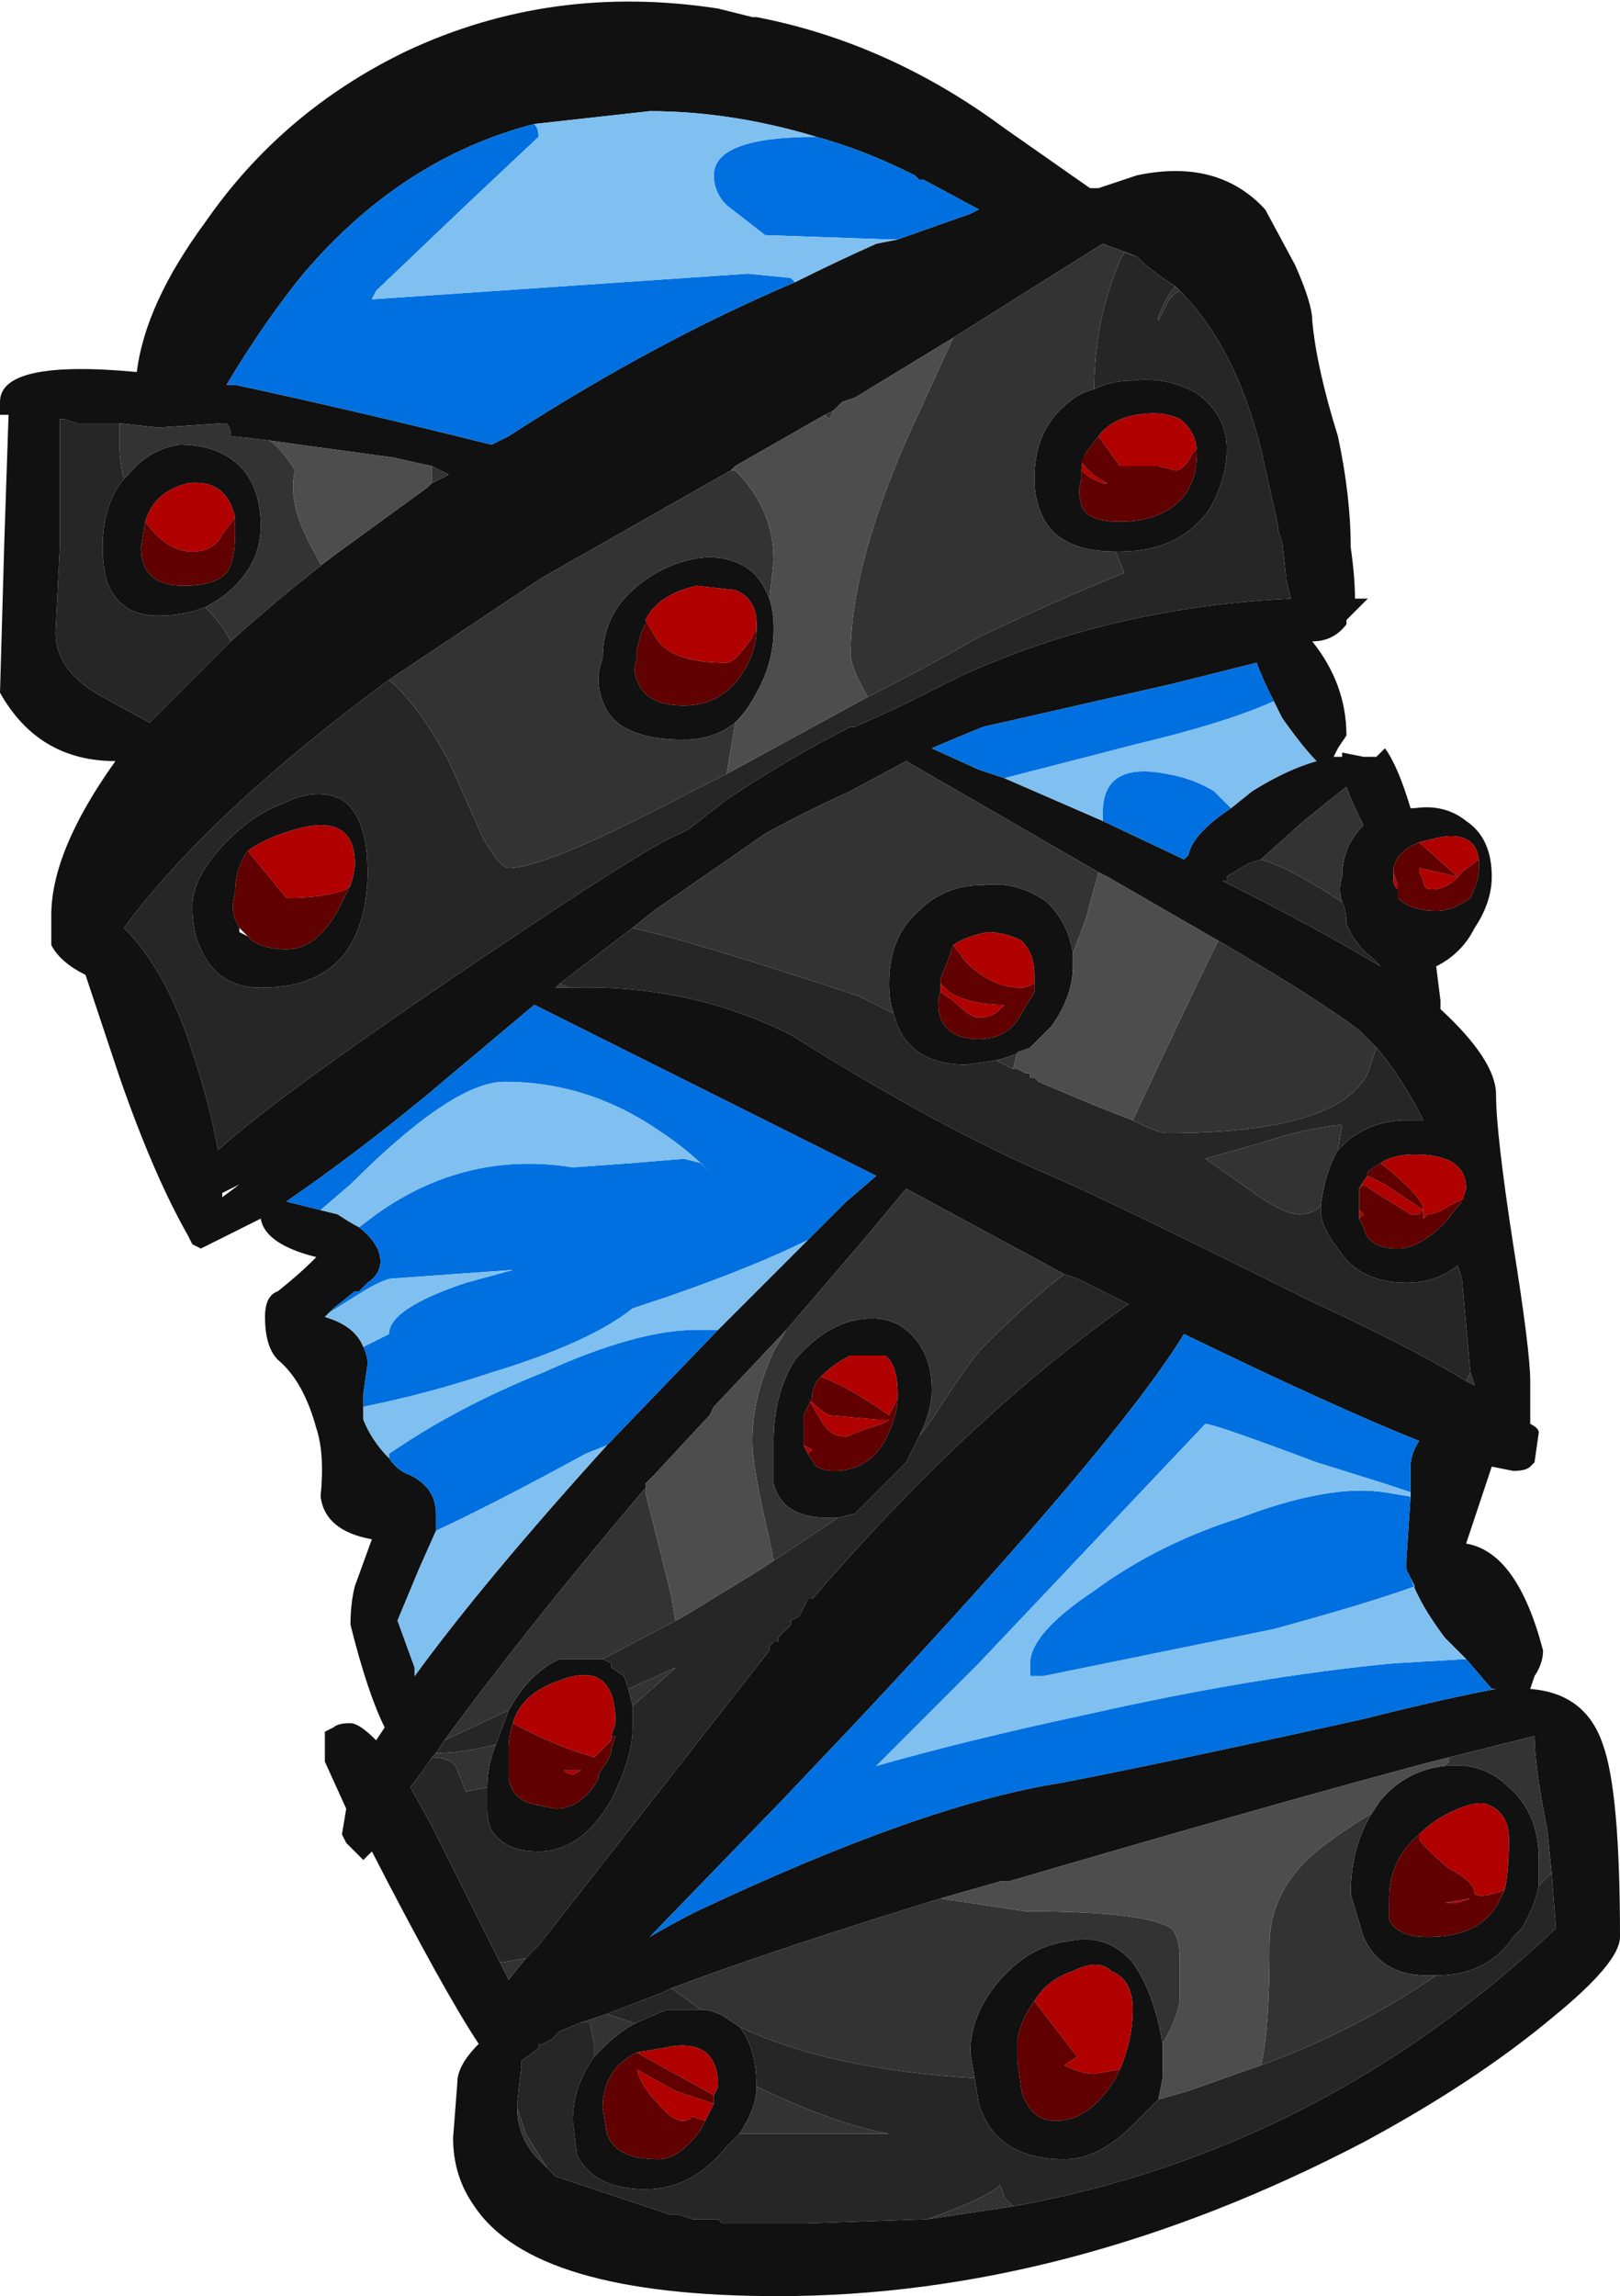 <?xml version="1.0" encoding="UTF-8" standalone="no"?>
<svg xmlns:ffdec="https://www.free-decompiler.com/flash" xmlns:xlink="http://www.w3.org/1999/xlink" ffdec:objectType="shape" height="26.85px" width="18.95px" xmlns="http://www.w3.org/2000/svg">
  <g transform="matrix(1.0, 0.0, 0.0, 1.0, 8.75, 13.0)">
    <path d="M6.4 -9.9 Q6.6 -9.45 6.6 -9.25 6.65 -8.7 6.9 -7.9 7.05 -7.2 7.05 -6.6 7.1 -6.25 7.1 -6.0 L7.25 -6.0 7.0 -5.75 7.0 -5.7 Q6.85 -5.5 6.6 -5.5 7.0 -5.0 7.0 -4.4 L6.9 -4.25 6.85 -4.15 6.95 -4.15 6.95 -4.2 7.2 -4.15 7.35 -4.15 7.45 -4.25 Q7.6 -4.05 7.75 -3.55 L7.8 -3.55 Q8.15 -3.6 8.4 -3.4 8.7 -3.2 8.7 -2.75 8.7 -2.45 8.5 -2.15 8.35 -1.85 8.05 -1.7 L8.1 -1.3 8.1 -1.2 Q8.75 -0.6 8.75 -0.2 8.75 0.25 8.95 1.55 9.15 2.8 9.15 3.15 L9.15 3.65 Q9.25 3.7 9.25 3.75 L9.2 4.1 9.15 4.15 Q9.1 4.2 8.95 4.2 L8.7 4.15 8.4 5.05 Q9.0 5.15 9.3 6.3 9.3 6.45 9.2 6.6 L9.15 6.75 Q9.8 6.8 10.0 7.4 10.2 7.95 10.2 9.65 10.2 9.95 9.4 10.6 8.5 11.35 7.2 12.05 3.75 13.85 0.35 13.85 -2.5 13.85 -3.2 12.8 -3.45 12.45 -3.45 12.0 L-3.4 11.35 Q-3.4 11.15 -3.15 10.9 -3.55 10.3 -4.4 8.65 L-4.5 8.75 -4.7 8.55 -4.75 8.45 -4.7 8.15 -4.95 7.6 -4.95 7.25 -4.85 7.2 Q-4.8 7.15 -4.65 7.15 -4.55 7.15 -4.35 7.35 L-4.25 7.2 Q-4.45 6.8 -4.65 6.0 -4.65 5.75 -4.6 5.55 L-4.4 5.0 Q-4.95 4.9 -5.0 4.5 -4.95 4.0 -5.05 3.7 -5.2 3.15 -5.5 2.9 -5.65 2.75 -5.65 2.4 -5.65 2.15 -5.5 2.1 -5.25 1.9 -5.1 1.75 L-5.05 1.7 Q-5.65 1.55 -5.7 1.25 L-6.4 1.6 -6.5 1.55 -6.55 1.45 Q-6.95 0.75 -7.35 -0.4 L-7.75 -1.6 Q-8.05 -1.75 -8.15 -1.95 -8.15 -2.05 -8.15 -2.3 -8.15 -3.05 -7.4 -4.1 -8.3 -4.1 -8.75 -4.9 L-8.7 -6.65 -8.65 -8.15 -8.75 -8.15 -8.75 -8.3 Q-8.75 -8.8 -7.15 -8.65 -7.05 -9.45 -6.35 -10.4 -5.45 -11.7 -4.0 -12.4 -2.3 -13.2 -0.35 -12.9 L0.05 -12.8 0.1 -12.8 Q1.65 -12.5 3.0 -11.5 L4.0 -10.8 4.1 -10.8 4.55 -10.95 Q5.5 -11.15 6.05 -10.55 L6.4 -9.9 M1.75 -10.2 L2.6 -10.5 2.7 -10.55 2.05 -10.9 2.0 -10.9 1.95 -10.95 Q1.35 -11.25 0.8 -11.4 -0.2 -11.7 -1.15 -11.7 L-2.5 -11.55 Q-4.05 -11.15 -5.2 -9.8 -5.65 -9.25 -6.1 -8.5 L-6.0 -8.5 Q-4.6 -8.2 -3.0 -7.8 L-2.8 -7.9 Q-1.1 -9.0 0.55 -9.7 1.05 -9.95 1.5 -10.15 L1.75 -10.2 M1.0 -8.2 L0.9 -8.15 -0.15 -7.55 -0.2 -7.5 -2.4 -6.25 -4.2 -5.05 Q-6.3 -3.5 -7.3 -2.15 -6.8 -1.65 -6.5 -0.7 -6.3 -0.1 -6.2 0.45 -5.6 -0.1 -3.7 -1.4 -1.2 -3.1 -0.8 -3.25 L-0.7 -3.3 -0.25 -3.65 Q0.5 -4.15 1.2 -4.5 L1.25 -4.5 1.8 -4.75 2.5 -5.1 Q4.25 -5.9 6.35 -6.0 L6.3 -6.2 6.25 -6.65 6.2 -6.8 6.2 -6.85 6.0 -7.75 Q5.7 -8.95 5.05 -9.6 L5.0 -9.65 4.85 -9.75 4.65 -9.9 4.55 -10.0 4.15 -10.15 Q3.35 -9.65 2.4 -9.05 L1.25 -8.35 1.1 -8.3 1.0 -8.2 M4.05 -8.45 Q4.25 -8.55 4.5 -8.55 4.9 -8.6 5.25 -8.4 5.6 -8.15 5.6 -7.75 5.6 -7.4 5.4 -7.05 5.05 -6.55 4.35 -6.55 L4.3 -6.55 Q3.65 -6.55 3.45 -6.95 3.35 -7.15 3.35 -7.4 3.35 -7.95 3.7 -8.25 3.85 -8.4 4.05 -8.45 M3.9 -7.5 L3.9 -7.4 Q3.85 -7.25 3.9 -7.1 3.95 -6.9 4.35 -6.9 4.85 -6.9 5.1 -7.2 5.25 -7.4 5.25 -7.7 5.25 -7.95 5.05 -8.1 4.85 -8.2 4.55 -8.15 4.25 -8.1 4.1 -7.9 L3.95 -7.7 Q3.9 -7.6 3.9 -7.5 M3.0 -3.9 L4.15 -3.4 5.1 -2.95 5.15 -3.0 Q5.2 -3.25 5.65 -3.55 L5.9 -3.75 Q6.3 -4.0 6.65 -4.1 6.5 -4.25 6.25 -4.6 L6.15 -4.8 Q6.0 -5.1 5.95 -5.25 L4.95 -5.0 2.75 -4.5 Q2.5 -4.4 2.15 -4.25 L2.7 -4.0 3.0 -3.9 M0.1 -5.65 L0.1 -5.7 Q0.1 -6.0 -0.15 -6.1 L-0.6 -6.15 Q-1.05 -6.05 -1.2 -5.75 L-1.2 -5.7 -1.25 -5.6 -1.3 -5.4 -1.3 -5.3 Q-1.35 -5.15 -1.3 -5.05 -1.2 -4.75 -0.75 -4.75 -0.3 -4.75 -0.05 -5.15 0.1 -5.4 0.1 -5.65 M0.25 -6.0 Q0.3 -5.85 0.3 -5.65 0.3 -5.25 0.1 -4.9 0.0 -4.7 -0.15 -4.55 -0.4 -4.35 -0.75 -4.35 -1.55 -4.35 -1.7 -4.8 -1.8 -5.05 -1.7 -5.3 -1.7 -5.75 -1.4 -6.05 -1.1 -6.35 -0.7 -6.45 -0.3 -6.55 0.0 -6.35 0.15 -6.25 0.25 -6.0 M4.1 -2.8 L1.85 -4.1 1.2 -3.75 Q0.65 -3.5 0.2 -3.25 L-1.1 -2.35 -1.35 -2.15 -2.2 -1.5 -2.25 -1.45 -2.1 -1.45 Q-0.7 -1.5 0.5 -0.9 2.25 0.2 3.55 0.75 4.35 1.1 6.55 2.2 7.75 2.75 8.4 3.15 L8.5 3.2 8.45 3.05 8.35 1.95 8.3 1.8 Q8.05 2.0 7.7 2.0 7.15 2.0 6.9 1.6 6.7 1.35 6.7 1.15 L6.7 1.1 Q6.75 0.7 6.9 0.45 L7.0 0.35 Q7.3 0.1 7.7 0.1 L7.9 0.1 Q7.65 -0.4 7.35 -0.75 L7.15 -0.95 Q6.7 -1.3 5.5 -2.0 L4.2 -2.75 4.1 -2.8 M1.7 -1.15 Q1.65 -1.3 1.65 -1.5 1.65 -2.05 2.0 -2.35 2.3 -2.65 2.75 -2.65 3.15 -2.7 3.5 -2.45 3.75 -2.2 3.8 -1.85 L3.8 -1.7 Q3.8 -1.35 3.55 -1.0 L3.3 -0.75 Q3.1 -0.65 2.9 -0.6 L2.55 -0.55 Q1.95 -0.55 1.75 -1.0 L1.7 -1.15 M2.4 -1.95 L2.35 -1.8 2.25 -1.55 2.25 -1.4 Q2.2 -1.25 2.25 -1.1 2.35 -0.85 2.7 -0.85 3.05 -0.85 3.2 -1.15 L3.35 -1.4 3.35 -1.6 Q3.35 -1.85 3.2 -2.0 3.0 -2.1 2.8 -2.1 2.55 -2.05 2.4 -1.95 M6.0 -2.95 L5.85 -2.9 5.6 -2.75 5.6 -2.7 5.55 -2.7 Q6.65 -2.15 7.4 -1.7 L7.3 -1.8 Q7.1 -1.95 7.0 -2.2 7.0 -2.35 6.95 -2.45 6.9 -2.6 6.95 -2.75 6.95 -3.1 7.2 -3.35 L7.15 -3.45 Q7.05 -3.65 7.0 -3.8 L6.5 -3.4 6.0 -2.95 M8.55 -2.95 Q8.5 -3.3 8.05 -3.2 L7.85 -3.15 Q7.6 -3.05 7.55 -2.85 L7.55 -2.8 7.55 -2.7 Q7.55 -2.65 7.6 -2.6 L7.6 -2.5 Q7.75 -2.35 8.05 -2.35 8.25 -2.35 8.45 -2.5 8.55 -2.7 8.55 -2.85 L8.55 -2.95 M8.35 1.05 L8.4 0.9 Q8.4 0.5 7.8 0.5 7.55 0.5 7.4 0.6 L7.25 0.7 7.25 0.75 Q7.2 0.8 7.15 0.9 L7.15 1.15 7.15 1.25 7.2 1.35 Q7.25 1.6 7.6 1.6 7.85 1.6 8.15 1.3 L8.35 1.05 M7.75 4.45 L7.75 4.15 Q7.75 4.0 7.85 3.85 6.85 3.45 5.1 2.6 4.3 3.9 1.3 7.1 L0.4 8.05 -1.15 9.65 Q-0.9 9.5 -0.6 9.35 2.05 8.1 3.65 7.85 4.95 7.6 7.2 7.1 8.2 6.85 8.75 6.75 L8.7 6.75 8.4 6.4 8.15 6.15 Q7.85 5.75 7.75 5.45 L7.7 5.35 7.7 5.25 7.75 4.5 7.75 4.45 M-2.6 9.9 L-2.45 9.75 0.25 6.3 0.25 6.25 0.3 6.2 0.35 6.2 0.35 6.15 0.5 6.0 0.5 5.95 0.6 5.9 0.7 5.7 0.75 5.7 Q2.6 3.55 4.45 2.25 L3.85 1.95 3.7 1.9 1.85 0.9 1.35 1.5 0.45 2.55 -0.4 3.45 -0.45 3.55 -1.1 4.25 -1.2 4.35 -1.2 4.4 Q-2.6 6.05 -3.55 7.35 L-3.65 7.5 -3.7 7.55 -3.8 7.7 -3.95 7.9 -3.7 8.35 -2.9 9.95 -2.8 10.15 -2.6 9.9 M2.0 3.8 L1.85 4.1 1.25 4.7 1.05 4.75 0.95 4.75 Q0.4 4.75 0.3 4.35 L0.3 3.85 Q0.3 3.3 0.55 2.9 0.85 2.55 1.2 2.45 1.6 2.35 1.85 2.55 2.15 2.8 2.15 3.25 2.15 3.5 2.0 3.8 M-1.7 6.4 L-1.6 6.45 -1.6 6.5 -1.45 6.6 -1.4 6.75 -1.35 6.95 Q-1.35 7.05 -1.35 7.2 -1.35 7.55 -1.6 8.05 -1.95 8.65 -2.45 8.65 -2.85 8.65 -3.0 8.4 -3.05 8.3 -3.05 8.15 L-3.05 7.9 Q-3.05 7.65 -2.95 7.4 L-2.8 7.0 Q-2.55 6.55 -2.2 6.4 L-1.7 6.4 M0.7 1.5 L1.15 1.05 1.5 0.75 -2.5 -1.25 -3.75 -0.2 Q-4.6 0.5 -5.4 1.05 L-5.0 1.15 -4.8 1.2 Q-4.65 1.3 -4.55 1.35 -4.3 1.55 -4.3 1.75 -4.3 1.9 -4.45 2.0 L-4.55 2.1 -4.6 2.1 -4.85 2.3 -4.95 2.4 Q-4.6 2.5 -4.5 2.75 -4.45 2.85 -4.45 2.95 L-4.5 3.3 -4.5 3.45 -4.5 3.6 Q-4.4 3.85 -4.2 4.05 -4.1 4.2 -3.95 4.25 -3.65 4.4 -3.65 4.7 L-3.65 4.9 -3.85 5.35 -4.1 5.95 -3.9 6.5 -3.9 6.6 Q-3.1 5.5 -1.65 3.9 L-0.35 2.55 0.7 1.5 M0.85 3.1 Q0.75 3.2 0.75 3.35 L0.65 3.55 0.65 3.9 0.7 4.0 0.8 4.15 Q0.9 4.2 1.0 4.2 1.4 4.2 1.6 3.85 1.75 3.55 1.75 3.35 L1.75 3.3 Q1.75 2.95 1.6 2.85 L1.2 2.85 Q1.0 2.95 0.85 3.1 M2.65 11.3 L2.6 11.0 Q2.6 10.55 2.95 10.15 3.3 9.75 3.75 9.7 4.2 9.6 4.5 9.95 4.75 10.3 4.85 10.9 L4.85 11.3 4.8 11.55 4.5 11.85 Q4.1 12.25 3.7 12.25 2.9 12.25 2.7 11.6 L2.65 11.3 M2.25 9.2 Q0.3 9.8 -0.9 10.25 L-1.0 10.3 -1.65 10.55 -1.95 10.65 -2.2 10.75 -2.3 10.85 -2.4 10.9 -2.45 10.9 -2.45 10.95 -2.65 11.1 -2.65 11.15 -2.7 11.6 -2.7 11.65 Q-2.7 11.95 -2.5 12.2 L-2.25 12.45 -0.9 12.9 -0.8 12.9 -0.65 12.95 -0.35 12.95 -0.3 13.0 0.65 13.0 2.1 12.95 3.1 12.8 Q6.7 12.15 9.45 9.55 L9.4 8.9 9.35 8.4 Q9.2 7.65 9.2 7.3 L8.0 7.6 Q6.3 8.05 3.05 9.0 L2.95 9.0 2.25 9.2 M-0.55 10.5 Q-0.4 10.5 -0.25 10.6 L-0.1 10.7 Q0.1 10.95 0.1 11.4 0.1 11.65 -0.1 11.95 L-0.25 12.1 Q-0.65 12.6 -1.2 12.6 -1.8 12.6 -2.0 12.2 L-2.05 11.8 Q-2.05 11.4 -1.8 11.05 L-1.7 10.95 Q-1.5 10.75 -1.3 10.65 L-0.95 10.5 -0.55 10.5 M4.35 11.2 Q4.5 10.85 4.5 10.5 4.5 10.15 4.25 10.05 4.1 9.9 3.8 10.05 3.5 10.15 3.35 10.4 3.2 10.6 3.15 10.85 3.15 10.95 3.15 11.0 L3.15 11.05 3.15 11.1 3.2 11.45 Q3.3 11.8 3.6 11.8 4.0 11.8 4.3 11.3 L4.35 11.2 M9.25 9.05 Q9.2 9.3 9.05 9.55 L8.95 9.65 Q8.65 10.1 8.05 10.1 L7.95 10.1 Q7.4 10.1 7.2 9.65 L7.05 9.15 Q7.05 8.6 7.3 8.2 L7.4 8.05 Q7.7 7.7 8.15 7.65 8.6 7.6 8.9 7.9 9.25 8.2 9.25 8.75 L9.25 9.05 M7.85 8.45 Q7.5 8.75 7.5 9.2 L7.5 9.45 Q7.6 9.65 7.95 9.65 8.6 9.65 8.8 9.2 L8.85 9.1 Q8.9 8.9 8.9 8.5 8.9 8.2 8.65 8.1 8.5 8.05 8.2 8.2 8.0 8.3 7.85 8.45 M-3.7 -7.55 L-4.15 -7.65 -5.25 -7.8 -5.6 -7.85 -6.05 -7.9 Q-6.05 -8.0 -6.1 -8.05 L-6.15 -8.05 -6.9 -8.0 -7.35 -8.05 -7.85 -8.05 -8.0 -8.1 -8.05 -8.1 -8.05 -6.6 -8.1 -5.6 Q-8.1 -5.15 -7.55 -4.85 L-7.0 -4.55 -6.05 -5.5 Q-5.5 -6.0 -4.85 -6.5 L-3.75 -7.3 -3.7 -7.35 -3.5 -7.45 -3.7 -7.55 M-6.35 -5.9 Q-6.6 -5.8 -6.9 -5.8 -7.35 -5.8 -7.5 -6.2 -7.55 -6.4 -7.55 -6.6 -7.55 -7.1 -7.3 -7.4 L-7.25 -7.45 Q-7.0 -7.75 -6.65 -7.8 -6.25 -7.8 -6.0 -7.6 -5.7 -7.35 -5.7 -6.85 -5.7 -6.45 -6.0 -6.15 -6.15 -6.0 -6.35 -5.9 M-6.0 -6.95 Q-6.1 -7.4 -6.55 -7.35 -6.95 -7.25 -7.05 -6.9 L-7.1 -6.6 Q-7.1 -6.15 -6.6 -6.15 -6.25 -6.15 -6.1 -6.3 -6.0 -6.45 -6.0 -6.75 L-6.0 -6.95 M-5.85 -3.05 Q-6.0 -2.85 -6.0 -2.55 -6.05 -2.4 -6.0 -2.25 L-5.95 -2.15 -5.95 -2.1 -5.85 -2.05 -5.8 -2.0 Q-5.65 -1.9 -5.4 -1.9 -5.05 -1.9 -4.8 -2.35 L-4.65 -2.65 Q-4.6 -2.8 -4.6 -2.9 -4.6 -3.5 -5.3 -3.3 -5.65 -3.2 -5.85 -3.05 M-6.5 -2.4 Q-6.5 -2.7 -6.2 -3.05 -5.85 -3.45 -5.45 -3.6 -5.05 -3.8 -4.75 -3.65 -4.45 -3.45 -4.45 -2.8 -4.45 -2.3 -4.65 -1.95 -4.95 -1.45 -5.7 -1.45 -6.2 -1.45 -6.4 -1.9 -6.5 -2.1 -6.5 -2.4 M-6.15 1.0 L-5.95 0.85 -6.15 0.95 -6.15 1.0 M-2.5 8.1 L-2.25 8.15 Q-1.95 8.15 -1.75 7.8 L-1.75 7.75 -1.65 7.6 -1.6 7.5 -1.6 7.45 -1.55 7.3 -1.6 7.3 -1.55 7.15 Q-1.55 6.4 -2.2 6.65 -2.65 6.8 -2.75 7.15 -2.8 7.3 -2.8 7.45 L-2.8 7.8 Q-2.75 8.05 -2.5 8.1 M-0.5 11.8 L-0.4 11.6 -0.4 11.5 -0.35 11.4 Q-0.35 10.8 -1.0 10.95 L-1.3 11.0 Q-1.7 11.2 -1.7 11.65 L-1.65 11.95 Q-1.55 12.25 -1.05 12.25 -0.8 12.25 -0.55 11.9 L-0.5 11.8" fill="#111111" fill-rule="evenodd" stroke="none"/>
    <path d="M4.55 -10.0 L4.65 -9.9 4.85 -9.75 5.0 -9.65 Q4.9 -9.55 4.8 -9.3 L4.8 -9.25 4.9 -9.45 Q4.95 -9.55 5.05 -9.6 5.7 -8.95 6.0 -7.75 L6.2 -6.85 6.2 -6.8 6.2 -6.8 6.25 -6.65 6.3 -6.2 6.35 -6.0 Q4.25 -5.9 2.5 -5.1 L1.8 -4.75 1.25 -4.5 1.2 -4.5 Q0.5 -4.15 -0.25 -3.65 L-0.7 -3.3 -0.8 -3.25 Q-1.2 -3.1 -3.7 -1.4 -5.6 -0.1 -6.2 0.45 -6.3 -0.1 -6.5 -0.7 -6.8 -1.65 -7.3 -2.15 -6.3 -3.5 -4.2 -5.05 -3.85 -4.75 -3.5 -4.1 L-3.1 -3.2 Q-2.9 -2.85 -2.8 -2.85 -2.35 -2.85 -0.65 -3.75 L-0.25 -3.95 1.4 -4.85 Q2.0 -5.15 2.7 -5.55 3.65 -6.0 4.4 -6.3 L4.3 -6.55 4.35 -6.55 Q5.05 -6.55 5.4 -7.05 5.6 -7.4 5.6 -7.75 5.6 -8.15 5.25 -8.4 4.9 -8.6 4.5 -8.55 4.25 -8.55 4.05 -8.45 4.05 -9.25 4.35 -9.95 L4.4 -10.05 4.55 -10.0 M-1.35 -2.15 L-0.95 -2.05 Q-0.05 -1.8 1.3 -1.35 L1.7 -1.15 1.75 -1.0 Q1.95 -0.55 2.55 -0.55 L2.9 -0.6 3.1 -0.5 3.15 -0.5 3.25 -0.45 3.3 -0.45 3.3 -0.4 3.35 -0.4 3.4 -0.35 Q4.1 -0.05 4.5 0.1 4.8 0.25 4.9 0.25 6.9 0.25 7.25 -0.45 L7.35 -0.75 Q7.65 -0.4 7.9 0.1 L7.7 0.1 Q7.3 0.1 7.0 0.35 L6.9 0.45 6.95 0.15 Q6.5 0.2 6.05 0.35 L5.35 0.55 5.85 0.9 Q6.25 1.2 6.45 1.2 6.6 1.2 6.7 1.1 L6.7 1.15 Q6.7 1.35 6.9 1.6 7.15 2.0 7.7 2.0 8.05 2.0 8.3 1.8 L8.35 1.95 8.45 3.05 8.4 3.15 Q7.75 2.75 6.55 2.2 4.35 1.1 3.55 0.75 2.25 0.2 0.5 -0.9 -0.7 -1.5 -2.1 -1.45 L-2.2 -1.5 -1.35 -2.15 M6.95 -2.45 Q7.0 -2.35 7.0 -2.2 7.1 -1.95 7.3 -1.8 L7.4 -1.7 Q6.65 -2.15 5.55 -2.7 L5.6 -2.7 5.6 -2.75 5.85 -2.9 6.0 -2.95 Q6.35 -2.85 6.95 -2.45 M3.7 1.9 L3.85 1.95 4.45 2.25 Q2.6 3.55 0.75 5.7 L0.7 5.7 0.6 5.9 0.5 5.95 0.5 6.0 0.35 6.15 0.35 6.2 0.3 6.2 0.25 6.25 0.25 6.3 -2.45 9.75 -2.6 9.9 -2.9 9.95 -3.7 8.35 -3.95 7.9 -3.8 7.7 -3.7 7.55 Q-3.45 7.55 -3.4 7.7 L-3.3 7.95 -3.05 7.9 -3.05 8.15 Q-3.05 8.3 -3.0 8.4 -2.85 8.65 -2.45 8.65 -1.95 8.65 -1.6 8.05 -1.35 7.55 -1.35 7.2 -1.35 7.05 -1.35 6.95 L-0.9 6.55 -0.85 6.5 -1.4 6.75 -1.45 6.6 -1.6 6.5 -1.6 6.45 -1.7 6.4 -0.75 5.9 0.15 5.35 0.3 5.25 1.05 4.75 1.25 4.7 1.85 4.1 2.0 3.8 2.15 3.6 Q2.6 2.9 2.75 2.75 3.3 2.2 3.7 1.9 M-0.9 10.25 L-0.55 10.5 -0.95 10.5 -1.3 10.65 -1.35 10.65 -1.65 10.55 -1.0 10.3 -0.9 10.25 M-0.1 10.7 Q0.95 11.2 2.65 11.3 L2.7 11.6 Q2.9 12.25 3.7 12.25 4.1 12.25 4.5 11.85 L4.8 11.55 5.15 11.45 6.0 11.15 Q7.1 10.75 8.05 10.1 8.65 10.1 8.95 9.65 L9.05 9.55 Q9.2 9.3 9.25 9.05 L9.4 8.9 9.45 9.55 Q6.7 12.15 3.1 12.8 L3.0 12.7 2.95 12.55 Q2.8 12.7 2.1 12.95 L0.65 13.0 -0.3 13.0 -0.35 12.95 -0.65 12.95 -0.8 12.9 -0.9 12.9 -2.25 12.45 -2.35 12.35 -2.6 11.95 -2.7 11.65 -2.7 11.6 -2.65 11.15 -2.65 11.1 -2.45 10.95 -2.45 10.9 -2.4 10.9 -2.3 10.85 -2.2 10.75 -1.95 10.65 -1.85 10.65 -1.8 10.9 -1.8 11.05 Q-2.05 11.4 -2.05 11.8 L-2.0 12.2 Q-1.8 12.6 -1.2 12.6 -0.65 12.6 -0.25 12.1 L-0.1 11.95 1.65 11.95 Q1.05 11.85 0.1 11.4 0.1 10.95 -0.1 10.7 M-6.05 -5.5 L-7.0 -4.55 -7.55 -4.85 Q-8.1 -5.15 -8.1 -5.6 L-8.05 -6.6 -8.05 -8.1 -8.0 -8.1 -7.85 -8.05 -7.35 -8.05 -7.35 -7.75 Q-7.35 -7.6 -7.3 -7.4 -7.55 -7.1 -7.55 -6.6 -7.55 -6.4 -7.5 -6.2 -7.35 -5.8 -6.9 -5.8 -6.6 -5.8 -6.35 -5.9 -6.15 -5.7 -6.05 -5.5 M-6.5 -2.4 Q-6.5 -2.1 -6.4 -1.9 -6.2 -1.45 -5.7 -1.45 -4.95 -1.45 -4.65 -1.95 -4.45 -2.3 -4.45 -2.8 -4.45 -3.45 -4.75 -3.65 -5.05 -3.8 -5.45 -3.6 -5.85 -3.45 -6.2 -3.05 -6.5 -2.7 -6.5 -2.4 M-2.95 7.4 Q-3.35 7.5 -3.65 7.5 L-3.55 7.35 -2.8 7.0 -2.95 7.4" fill="#262626" fill-rule="evenodd" stroke="none"/>
    <path d="M3.95 -7.7 L3.9 -7.6 Q4.0 -7.45 4.2 -7.35 L4.15 -7.35 Q4.0 -7.4 3.9 -7.5 3.9 -7.6 3.95 -7.7 M5.25 -7.7 L5.25 -7.75 5.2 -7.7 Q5.1 -7.5 5.0 -7.5 L4.8 -7.55 4.35 -7.55 4.1 -7.9 Q4.25 -8.1 4.55 -8.15 4.85 -8.2 5.05 -8.1 5.25 -7.95 5.25 -7.7 M4.65 -7.25 L4.65 -7.25 M-1.2 -5.75 Q-1.05 -6.05 -0.6 -6.15 L-0.15 -6.1 Q0.1 -6.0 0.1 -5.7 L0.1 -5.65 0.05 -5.55 Q-0.15 -5.25 -0.25 -5.25 -0.85 -5.25 -1.05 -5.5 L-1.2 -5.75 M2.4 -1.95 Q2.55 -2.05 2.8 -2.1 3.0 -2.1 3.2 -2.0 3.35 -1.85 3.35 -1.6 L3.35 -1.4 3.35 -1.5 Q3.25 -1.45 3.2 -1.45 2.85 -1.45 2.55 -1.75 L2.4 -1.95 M2.25 -1.4 L2.25 -1.55 2.25 -1.5 2.35 -1.4 Q2.6 -1.25 3.0 -1.25 L2.95 -1.2 Q2.85 -1.1 2.7 -1.1 2.6 -1.1 2.4 -1.3 L2.25 -1.4 M5.1 -2.95 L5.15 -3.0 5.1 -2.95 M8.55 -2.95 L8.35 -2.8 Q8.2 -2.6 8.0 -2.6 7.9 -2.6 7.9 -2.7 L7.85 -2.8 7.85 -2.85 8.3 -2.75 7.85 -3.15 8.05 -3.2 Q8.5 -3.3 8.55 -2.95 M7.55 -2.8 L7.6 -2.65 7.6 -2.6 Q7.55 -2.65 7.55 -2.7 L7.55 -2.8 M7.4 0.6 Q7.55 0.5 7.8 0.5 8.4 0.5 8.4 0.9 L8.35 1.05 8.4 1.0 8.2 1.1 Q8.05 1.2 7.95 1.2 L7.9 1.25 7.9 1.15 Q7.9 1.0 7.4 0.6 M7.15 1.25 L7.15 1.15 7.2 1.2 7.15 1.25 M7.15 0.9 Q7.2 0.8 7.25 0.75 L7.45 0.85 7.9 1.15 7.85 1.2 7.75 1.2 7.35 0.95 7.2 0.85 7.15 0.9 M0.85 3.1 Q1.0 2.95 1.2 2.85 L1.6 2.85 Q1.75 2.95 1.75 3.3 L1.75 3.35 1.65 3.55 Q1.15 3.2 0.85 3.1 M0.7 4.0 L0.65 3.9 0.75 3.95 0.7 4.0 M1.6 3.6 L1.65 3.6 Q1.6 3.65 1.4 3.7 L1.15 3.8 Q0.95 3.8 0.85 3.6 L0.7 3.35 Q0.85 3.5 0.95 3.55 L1.5 3.6 1.6 3.6 M3.35 10.4 Q3.5 10.15 3.8 10.05 4.1 9.9 4.25 10.05 4.5 10.15 4.5 10.5 4.5 10.85 4.35 11.2 L4.05 11.25 Q3.9 11.25 3.7 11.15 L3.85 11.05 3.35 10.4 M7.85 8.45 Q8.0 8.3 8.2 8.2 8.5 8.05 8.65 8.1 8.9 8.2 8.9 8.5 8.9 8.9 8.85 9.1 8.6 9.2 8.5 9.15 8.5 9.0 8.2 8.85 7.9 8.6 7.85 8.5 L7.85 8.45 M8.15 9.25 L8.45 9.2 8.3 9.25 8.15 9.25 M-6.0 -6.95 L-6.15 -6.75 Q-6.25 -6.55 -6.5 -6.55 -6.8 -6.55 -7.05 -6.9 -6.95 -7.25 -6.55 -7.35 -6.1 -7.4 -6.0 -6.95 M-5.85 -3.05 Q-5.65 -3.2 -5.3 -3.3 -4.6 -3.5 -4.6 -2.9 -4.6 -2.8 -4.65 -2.65 L-4.7 -2.6 Q-4.95 -2.5 -5.4 -2.5 L-5.85 -3.05 M-2.75 7.15 Q-2.65 6.8 -2.2 6.65 -1.55 6.4 -1.55 7.15 L-1.6 7.3 -1.6 7.35 -1.8 7.55 Q-2.3 7.4 -2.75 7.15 M-1.95 7.7 L-2.05 7.75 Q-2.1 7.75 -2.15 7.7 L-1.95 7.7 M-0.5 11.8 L-0.65 11.75 Q-0.8 11.9 -1.05 11.6 -1.25 11.4 -1.3 11.2 L-0.85 11.45 -0.4 11.6 -0.5 11.8 M-0.4 11.5 Q-0.95 11.2 -1.3 11.0 L-1.0 10.95 Q-0.35 10.8 -0.35 11.4 L-0.4 11.5" fill="#b00000" fill-rule="evenodd" stroke="none"/>
    <path d="M3.9 -7.5 Q4.0 -7.4 4.15 -7.35 L4.2 -7.35 Q4.0 -7.45 3.9 -7.6 L3.95 -7.7 4.1 -7.9 4.35 -7.55 4.8 -7.55 5.0 -7.5 Q5.1 -7.5 5.2 -7.7 L5.25 -7.75 5.25 -7.7 Q5.25 -7.4 5.1 -7.2 4.85 -6.9 4.35 -6.9 3.95 -6.9 3.9 -7.1 3.85 -7.25 3.9 -7.4 L3.9 -7.5 M4.65 -7.25 L4.65 -7.25 M-1.2 -5.75 L-1.05 -5.5 Q-0.85 -5.25 -0.25 -5.25 -0.15 -5.25 0.05 -5.55 L0.1 -5.65 Q0.1 -5.4 -0.05 -5.15 -0.3 -4.75 -0.75 -4.75 -1.2 -4.75 -1.3 -5.05 -1.35 -5.15 -1.3 -5.3 L-1.3 -5.4 -1.25 -5.6 -1.2 -5.7 -1.2 -5.75 M2.25 -1.55 L2.35 -1.8 2.4 -1.95 2.55 -1.75 Q2.85 -1.45 3.2 -1.45 3.25 -1.45 3.35 -1.5 L3.35 -1.4 3.2 -1.15 Q3.05 -0.85 2.7 -0.85 2.35 -0.85 2.25 -1.1 2.2 -1.25 2.25 -1.4 L2.4 -1.3 Q2.6 -1.1 2.7 -1.1 2.85 -1.1 2.95 -1.2 L3.0 -1.25 Q2.6 -1.25 2.35 -1.4 L2.25 -1.5 2.25 -1.55 M7.85 -3.15 L8.3 -2.75 7.85 -2.85 7.85 -2.8 7.9 -2.7 Q7.9 -2.6 8.0 -2.6 8.2 -2.6 8.35 -2.8 L8.55 -2.95 8.55 -2.85 Q8.55 -2.7 8.45 -2.5 8.25 -2.35 8.05 -2.35 7.75 -2.35 7.6 -2.5 L7.6 -2.6 7.6 -2.65 7.55 -2.8 7.55 -2.85 Q7.6 -3.05 7.85 -3.15 M8.35 1.05 L8.15 1.3 Q7.85 1.6 7.6 1.6 7.25 1.6 7.2 1.35 L7.15 1.25 7.2 1.2 7.15 1.15 7.15 0.9 7.2 0.85 7.35 0.95 7.75 1.2 7.85 1.2 7.9 1.15 7.45 0.85 7.25 0.75 7.25 0.7 7.4 0.6 Q7.9 1.0 7.9 1.15 L7.9 1.25 7.95 1.2 Q8.05 1.2 8.2 1.1 L8.4 1.0 8.35 1.05 M0.65 3.9 L0.65 3.55 0.75 3.35 Q0.75 3.2 0.85 3.1 1.15 3.2 1.65 3.55 L1.75 3.35 Q1.75 3.55 1.6 3.85 1.4 4.2 1.0 4.2 0.9 4.2 0.8 4.15 L0.7 4.0 0.75 3.95 0.65 3.9 M1.6 3.6 L1.5 3.6 0.95 3.55 Q0.85 3.5 0.7 3.35 L0.85 3.6 Q0.95 3.8 1.15 3.8 L1.4 3.7 Q1.6 3.65 1.65 3.6 L1.6 3.6 M4.35 11.2 L4.3 11.3 Q4.0 11.8 3.6 11.8 3.3 11.8 3.2 11.45 L3.15 11.1 3.15 11.05 Q3.15 10.95 3.15 10.85 3.2 10.6 3.35 10.4 L3.85 11.05 3.7 11.15 Q3.9 11.25 4.05 11.25 L4.35 11.2 M8.85 9.1 L8.8 9.2 Q8.6 9.65 7.95 9.65 7.6 9.65 7.5 9.45 L7.5 9.2 Q7.5 8.75 7.85 8.45 L7.85 8.5 Q7.9 8.6 8.2 8.85 8.5 9.0 8.5 9.15 8.6 9.2 8.85 9.1 M8.15 9.25 L8.3 9.25 8.45 9.2 8.15 9.25 M-7.05 -6.9 Q-6.8 -6.55 -6.5 -6.55 -6.25 -6.55 -6.15 -6.75 L-6.0 -6.95 -6.0 -6.75 Q-6.0 -6.45 -6.1 -6.3 -6.25 -6.15 -6.6 -6.15 -7.1 -6.15 -7.1 -6.6 L-7.05 -6.9 M-5.95 -2.15 L-6.0 -2.25 Q-6.05 -2.4 -6.0 -2.55 -6.0 -2.85 -5.85 -3.05 L-5.4 -2.5 Q-4.95 -2.5 -4.7 -2.6 L-4.65 -2.65 -4.8 -2.35 Q-5.05 -1.9 -5.4 -1.9 -5.65 -1.9 -5.8 -2.0 L-5.95 -2.15 M-1.6 7.3 L-1.55 7.3 -1.6 7.45 -1.6 7.5 -1.65 7.6 -1.75 7.75 -1.75 7.8 Q-1.95 8.15 -2.25 8.15 L-2.5 8.1 Q-2.75 8.05 -2.8 7.8 L-2.8 7.45 Q-2.8 7.3 -2.75 7.15 -2.3 7.4 -1.8 7.55 L-1.6 7.35 -1.6 7.3 M-1.95 7.7 L-2.15 7.7 Q-2.1 7.75 -2.05 7.75 L-1.95 7.7 M-0.4 11.6 L-0.85 11.45 -1.3 11.2 Q-1.25 11.4 -1.05 11.6 -0.8 11.9 -0.65 11.75 L-0.5 11.8 -0.55 11.9 Q-0.8 12.25 -1.05 12.25 -1.55 12.25 -1.65 11.95 L-1.7 11.65 Q-1.7 11.2 -1.3 11.0 -0.95 11.2 -0.4 11.5 L-0.4 11.6" fill="#600000" fill-rule="evenodd" stroke="none"/>
    <path d="M0.8 -11.4 Q1.35 -11.25 1.95 -10.95 L2.0 -10.9 2.05 -10.9 2.7 -10.55 2.6 -10.5 1.75 -10.2 1.65 -10.2 0.2 -10.25 -0.25 -10.6 Q-0.4 -10.75 -0.4 -10.95 -0.4 -11.4 0.8 -11.4 M0.55 -9.7 Q-1.1 -9.0 -2.8 -7.9 L-3.0 -7.8 Q-4.6 -8.2 -6.0 -8.5 L-6.1 -8.5 Q-5.65 -9.25 -5.2 -9.8 -4.05 -11.15 -2.5 -11.55 -2.45 -11.5 -2.45 -11.4 L-3.3 -10.6 -4.35 -9.6 -4.4 -9.5 0.0 -9.8 0.5 -9.75 0.55 -9.7 M6.15 -4.8 Q5.6 -4.55 4.55 -4.3 L3.0 -3.9 2.7 -4.0 2.15 -4.25 Q2.5 -4.4 2.75 -4.5 L4.95 -5.0 5.95 -5.25 Q6.0 -5.1 6.15 -4.8 M4.15 -3.4 L4.15 -3.5 Q4.15 -4.1 4.9 -3.95 5.2 -3.9 5.45 -3.75 L5.65 -3.55 Q5.2 -3.25 5.15 -3.0 L5.1 -2.95 4.15 -3.4 M8.4 6.4 L8.7 6.75 8.75 6.75 Q8.2 6.85 7.2 7.1 4.95 7.6 3.65 7.85 2.05 8.1 -0.6 9.35 -0.9 9.5 -1.15 9.65 L0.4 8.05 1.3 7.1 Q4.3 3.9 5.1 2.6 6.85 3.45 7.85 3.85 7.75 4.0 7.75 4.15 L7.75 4.45 7.45 4.35 6.65 4.1 Q5.45 3.65 5.35 3.65 L2.7 6.45 1.5 7.65 Q2.55 7.35 3.95 7.05 5.95 6.6 7.55 6.45 L8.4 6.4 M7.75 4.5 L7.7 5.25 7.7 5.35 7.75 5.45 7.8 5.55 Q7.25 5.75 6.15 6.05 L3.45 6.6 3.3 6.6 3.3 6.45 Q3.3 6.1 4.05 5.6 4.8 5.05 5.75 4.75 6.8 4.35 7.45 4.45 L7.75 4.5 M-5.0 1.15 L-5.4 1.05 Q-4.6 0.5 -3.75 -0.2 L-2.5 -1.25 1.5 0.75 1.15 1.05 0.7 1.5 Q0.1 1.8 -0.9 2.15 L-1.35 2.3 Q-1.85 2.7 -3.0 3.05 -3.75 3.3 -4.5 3.45 L-4.5 3.3 -4.45 2.95 Q-4.45 2.85 -4.5 2.75 L-4.2 2.6 Q-4.2 2.3 -3.3 2.0 L-2.75 1.85 -4.15 1.95 Q-4.25 1.95 -4.5 2.1 L-4.9 2.35 -4.85 2.3 -4.6 2.1 -4.55 2.1 -4.45 2.0 Q-4.3 1.9 -4.3 1.75 -4.3 1.55 -4.55 1.35 L-4.35 1.2 Q-3.3 0.45 -2.05 0.65 L-1.35 0.6 -0.75 0.55 -0.55 0.6 -0.45 0.7 Q-0.7 0.45 -1.0 0.25 -1.85 -0.35 -2.85 -0.35 -3.45 -0.35 -4.65 0.85 L-5.0 1.15 M-0.35 2.55 L-1.65 3.9 -1.9 4.0 Q-3.0 4.6 -3.65 4.9 L-3.65 4.7 Q-3.65 4.4 -3.95 4.25 -4.1 4.2 -4.2 4.05 L-4.2 4.0 Q-3.4 3.45 -2.4 3.05 -1.3 2.55 -0.6 2.55 L-0.35 2.55" fill="#0070e0" fill-rule="evenodd" stroke="none"/>
    <path d="M0.8 -11.4 Q-0.4 -11.4 -0.4 -10.95 -0.4 -10.75 -0.25 -10.6 L0.2 -10.25 1.65 -10.2 1.75 -10.2 1.5 -10.15 Q1.05 -9.95 0.55 -9.7 L0.5 -9.75 0.0 -9.8 -4.4 -9.5 -4.35 -9.6 -3.3 -10.6 -2.45 -11.4 Q-2.45 -11.5 -2.5 -11.55 L-1.15 -11.7 Q-0.2 -11.7 0.8 -11.4 M3.0 -3.9 L4.55 -4.3 Q5.6 -4.55 6.15 -4.8 L6.25 -4.6 Q6.5 -4.25 6.65 -4.1 6.3 -4.0 5.9 -3.75 L5.65 -3.55 5.45 -3.75 Q5.2 -3.9 4.9 -3.95 4.15 -4.1 4.15 -3.5 L4.15 -3.4 3.0 -3.9 M8.4 6.4 L7.55 6.45 Q5.95 6.6 3.95 7.05 2.55 7.35 1.5 7.65 L2.7 6.45 5.35 3.65 Q5.45 3.65 6.65 4.1 L7.45 4.35 7.75 4.45 7.75 4.5 7.45 4.45 Q6.8 4.35 5.75 4.75 4.8 5.05 4.05 5.6 3.3 6.1 3.3 6.45 L3.3 6.6 3.45 6.6 6.15 6.05 Q7.25 5.75 7.8 5.55 L7.75 5.45 Q7.85 5.75 8.15 6.15 L8.4 6.4 M-5.0 1.15 L-4.65 0.85 Q-3.45 -0.35 -2.85 -0.35 -1.85 -0.35 -1.0 0.25 -0.7 0.45 -0.45 0.7 L-0.55 0.6 -0.75 0.55 -1.35 0.6 -2.05 0.65 Q-3.3 0.45 -4.35 1.2 L-4.55 1.35 Q-4.65 1.3 -4.8 1.2 L-5.0 1.15 M-4.85 2.3 L-4.9 2.35 -4.5 2.1 Q-4.25 1.95 -4.15 1.95 L-2.75 1.85 -3.3 2.0 Q-4.2 2.3 -4.2 2.6 L-4.5 2.75 Q-4.6 2.5 -4.95 2.4 L-4.85 2.3 M-4.5 3.45 Q-3.75 3.3 -3.0 3.05 -1.85 2.7 -1.35 2.3 L-0.9 2.15 Q0.1 1.8 0.7 1.5 L-0.35 2.55 -0.6 2.55 Q-1.3 2.55 -2.4 3.05 -3.4 3.45 -4.2 4.0 L-4.2 4.05 Q-4.4 3.85 -4.5 3.6 L-4.5 3.45 M-1.65 3.9 Q-3.1 5.5 -3.9 6.6 L-3.9 6.5 -4.1 5.95 -3.85 5.35 -3.65 4.9 Q-3.0 4.6 -1.9 4.0 L-1.65 3.9" fill="#80c0f0" fill-rule="evenodd" stroke="none"/>
    <path d="M0.9 -8.15 L1.0 -8.2 0.95 -8.1 0.9 -8.15 M2.4 -9.05 Q3.35 -9.65 4.15 -10.15 L4.55 -10.0 4.4 -10.05 4.35 -9.95 Q4.05 -9.25 4.05 -8.45 3.85 -8.4 3.7 -8.25 3.35 -7.95 3.35 -7.4 3.35 -7.15 3.45 -6.95 3.65 -6.55 4.3 -6.55 L4.4 -6.3 Q3.65 -6.0 2.7 -5.55 2.0 -5.15 1.4 -4.85 1.2 -5.2 1.2 -5.35 1.2 -6.35 1.85 -7.85 L2.4 -9.05 M5.0 -9.65 L5.05 -9.6 Q4.95 -9.55 4.9 -9.45 L4.8 -9.25 4.8 -9.3 Q4.9 -9.55 5.0 -9.65 M6.2 -6.85 L6.2 -6.8 6.2 -6.8 6.2 -6.85 M-4.2 -5.05 L-2.4 -6.25 -0.2 -7.5 -0.15 -7.5 Q0.3 -7.05 0.3 -6.45 L0.25 -6.0 Q0.15 -6.25 0.0 -6.35 -0.3 -6.55 -0.7 -6.45 -1.1 -6.35 -1.4 -6.05 -1.7 -5.75 -1.7 -5.3 -1.8 -5.05 -1.7 -4.8 -1.55 -4.35 -0.75 -4.35 -0.4 -4.35 -0.15 -4.55 L-0.25 -3.95 -0.65 -3.75 Q-2.35 -2.85 -2.8 -2.85 -2.9 -2.85 -3.1 -3.2 L-3.5 -4.1 Q-3.85 -4.75 -4.2 -5.05 M-1.35 -2.15 L-1.1 -2.35 0.2 -3.25 Q0.65 -3.5 1.2 -3.75 L1.85 -4.1 4.1 -2.8 3.95 -2.25 3.8 -1.85 Q3.75 -2.2 3.5 -2.45 3.15 -2.7 2.75 -2.65 2.3 -2.65 2.0 -2.35 1.65 -2.05 1.65 -1.5 1.65 -1.3 1.7 -1.15 L1.3 -1.35 Q-0.05 -1.8 -0.95 -2.05 L-1.35 -2.15 M5.5 -2.0 Q6.7 -1.3 7.15 -0.95 L7.35 -0.75 7.25 -0.45 Q6.9 0.25 4.9 0.25 4.8 0.25 4.5 0.1 5.25 -1.5 5.5 -2.0 M6.9 0.45 Q6.75 0.7 6.7 1.1 6.6 1.2 6.45 1.2 6.25 1.2 5.85 0.9 L5.35 0.55 6.05 0.35 Q6.5 0.2 6.95 0.15 L6.9 0.45 M8.45 3.05 L8.5 3.2 8.4 3.15 8.45 3.05 M-2.1 -1.45 L-2.25 -1.45 -2.2 -1.5 -2.1 -1.45 M6.95 -2.45 Q6.35 -2.85 6.0 -2.95 L6.5 -3.4 7.0 -3.8 Q7.05 -3.65 7.15 -3.45 L7.2 -3.35 Q6.95 -3.1 6.95 -2.75 6.9 -2.6 6.95 -2.45 M3.3 -0.75 L3.15 -0.7 3.1 -0.5 2.9 -0.6 Q3.1 -0.65 3.3 -0.75 M3.7 1.9 Q3.3 2.2 2.75 2.75 2.6 2.9 2.15 3.6 L2.0 3.8 Q2.15 3.5 2.15 3.25 2.15 2.8 1.85 2.55 1.6 2.35 1.2 2.45 0.85 2.55 0.55 2.9 0.3 3.3 0.3 3.85 L0.3 4.35 Q0.4 4.75 0.95 4.75 L1.05 4.75 0.3 5.25 0.25 5.0 Q0.05 4.15 0.05 3.85 0.05 3.35 0.3 2.8 L0.45 2.55 1.35 1.5 1.85 0.9 3.7 1.9 M-0.75 5.9 L-1.7 6.4 -2.2 6.4 Q-2.55 6.55 -2.8 7.0 L-3.55 7.35 Q-2.6 6.05 -1.2 4.4 L-1.2 4.45 -0.9 5.65 -0.85 5.95 -0.75 5.9 M-1.4 6.75 L-0.85 6.5 -0.9 6.55 -1.35 6.95 -1.4 6.75 M-3.05 7.9 L-3.3 7.95 -3.4 7.7 Q-3.45 7.55 -3.7 7.55 L-3.65 7.5 Q-3.35 7.5 -2.95 7.4 -3.05 7.65 -3.05 7.9 M-2.9 9.95 L-2.6 9.9 -2.8 10.15 -2.9 9.95 M4.85 10.9 Q4.75 10.3 4.5 9.95 4.2 9.6 3.75 9.7 3.3 9.75 2.95 10.15 2.6 10.55 2.6 11.0 L2.65 11.3 Q0.95 11.2 -0.1 10.7 L-0.25 10.6 Q-0.4 10.5 -0.55 10.5 L-0.9 10.25 Q0.3 9.8 2.25 9.2 L3.25 9.35 Q4.65 9.35 4.95 9.55 5.05 9.65 5.05 9.9 L5.05 10.35 Q5.05 10.55 4.85 10.9 M-0.1 11.95 Q0.1 11.65 0.1 11.4 1.05 11.85 1.65 11.95 L-0.1 11.95 M2.1 12.95 Q2.8 12.7 2.95 12.55 L3.0 12.7 3.1 12.8 2.1 12.95 M9.4 8.9 L9.25 9.05 9.25 8.75 Q9.25 8.2 8.9 7.9 8.6 7.6 8.15 7.65 L8.2 7.6 8.2 7.55 8.0 7.6 9.2 7.3 Q9.2 7.65 9.35 8.4 L9.4 8.9 M8.05 10.1 Q7.1 10.75 6.0 11.15 6.1 10.75 6.1 9.75 6.1 9.0 6.85 8.5 6.9 8.45 7.3 8.2 7.05 8.6 7.05 9.15 L7.2 9.65 Q7.4 10.1 7.95 10.1 L8.05 10.1 M-5.6 -7.85 Q-5.45 -7.75 -5.3 -7.5 -5.4 -7.1 -5.05 -6.5 L-5.0 -6.4 -4.85 -6.5 Q-5.5 -6.0 -6.05 -5.5 -6.15 -5.7 -6.35 -5.9 -6.15 -6.0 -6.0 -6.15 -5.7 -6.45 -5.7 -6.85 -5.7 -7.35 -6.0 -7.6 -6.25 -7.8 -6.65 -7.8 -7.0 -7.75 -7.25 -7.45 L-7.3 -7.4 Q-7.35 -7.6 -7.35 -7.75 L-7.35 -8.05 -6.9 -8.0 -6.15 -8.05 -6.1 -8.05 Q-6.05 -8.0 -6.05 -7.9 L-5.6 -7.85 M-3.7 -7.35 L-3.7 -7.55 -3.5 -7.45 -3.7 -7.35 M-1.65 10.55 L-1.35 10.65 -1.3 10.65 Q-1.5 10.75 -1.7 10.95 L-1.8 11.05 -1.8 10.9 -1.85 10.65 -1.95 10.65 -1.65 10.55 M-2.7 11.65 L-2.6 11.95 -2.35 12.35 -2.25 12.45 -2.5 12.2 Q-2.7 11.95 -2.7 11.65" fill="#333333" fill-rule="evenodd" stroke="none"/>
    <path d="M0.9 -8.15 L0.95 -8.1 1.0 -8.2 1.1 -8.3 1.25 -8.35 2.4 -9.05 1.85 -7.85 Q1.2 -6.35 1.2 -5.35 1.2 -5.2 1.4 -4.85 L-0.25 -3.95 -0.15 -4.55 Q0.0 -4.7 0.1 -4.9 0.3 -5.25 0.3 -5.65 0.3 -5.85 0.25 -6.0 L0.3 -6.45 Q0.3 -7.05 -0.15 -7.5 L-0.2 -7.5 -0.15 -7.55 0.9 -8.15 M3.8 -1.85 L3.95 -2.25 4.1 -2.8 4.2 -2.75 5.5 -2.0 Q5.25 -1.5 4.5 0.1 4.1 -0.05 3.4 -0.35 L3.35 -0.4 3.3 -0.4 3.3 -0.45 3.25 -0.45 3.15 -0.5 3.1 -0.5 3.15 -0.7 3.3 -0.75 3.55 -1.0 Q3.8 -1.35 3.8 -1.7 L3.8 -1.85 M0.3 5.25 L0.15 5.35 -0.75 5.9 -0.85 5.95 -0.9 5.65 -1.2 4.45 -1.2 4.4 -1.2 4.35 -1.1 4.25 -0.45 3.55 -0.4 3.45 0.45 2.55 0.3 2.8 Q0.05 3.35 0.05 3.85 0.05 4.15 0.25 5.0 L0.3 5.25 M4.85 10.9 Q5.05 10.55 5.05 10.35 L5.05 9.9 Q5.05 9.65 4.95 9.55 4.65 9.35 3.25 9.35 L2.25 9.2 2.95 9.0 3.05 9.0 Q6.3 8.05 8.0 7.6 L8.2 7.55 8.2 7.6 8.15 7.65 Q7.7 7.7 7.4 8.05 L7.3 8.2 Q6.9 8.45 6.85 8.5 6.1 9.0 6.1 9.75 6.1 10.75 6.0 11.15 L5.15 11.45 4.8 11.55 4.85 11.3 4.85 10.9 M-5.6 -7.85 L-5.25 -7.8 -4.15 -7.65 -3.7 -7.55 -3.7 -7.35 -3.75 -7.3 -4.85 -6.5 -5.0 -6.4 -5.05 -6.5 Q-5.4 -7.1 -5.3 -7.5 -5.45 -7.75 -5.6 -7.85" fill="#4d4d4d" fill-rule="evenodd" stroke="none"/>
  </g>
</svg>

